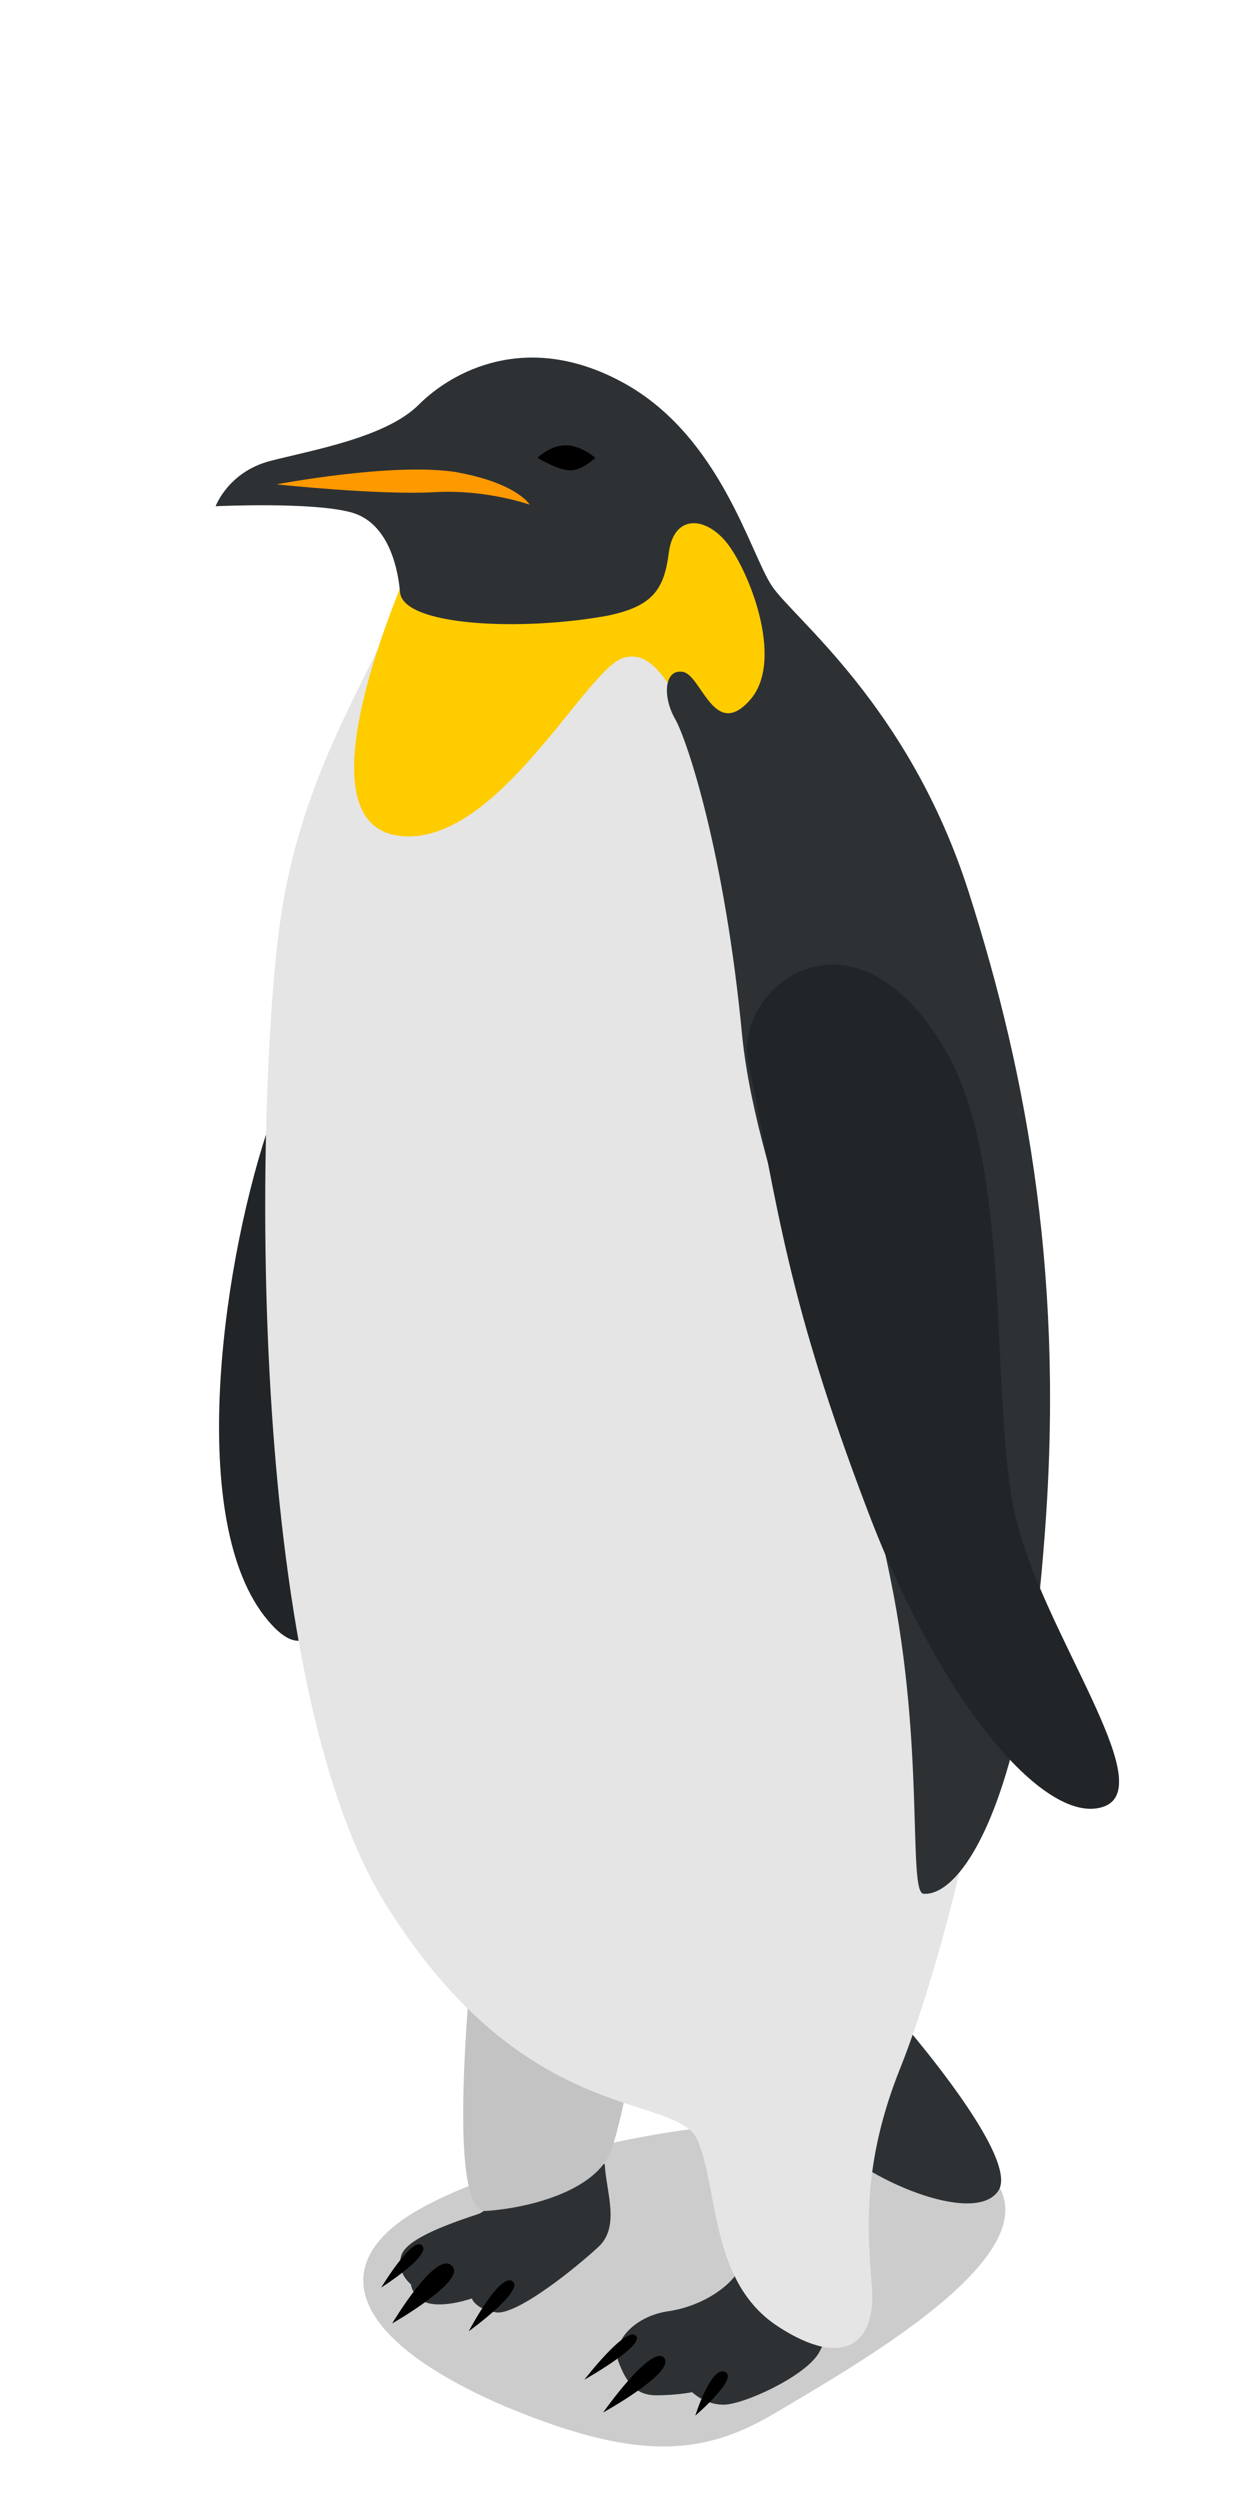<svg xmlns:xlink="http://www.w3.org/1999/xlink"  enable-background="new 0 0 80 160" height="160" viewBox="0 0 80 160" width="80" xmlns="http://www.w3.org/2000/svg"><path d="m49.5 154.5c6.4-3.8 20.5-11.8 12.4-16.4-8.9-5.1-27.8-.7-34.9 3.2-6.2 3.4-4.9 8.3 5.3 12.7 8.4 3.5 12.6 3.2 17.2.5z" opacity=".2"/><path d="m38.7 138.5c.1 1.8 1 4-.4 5.3s-5.1 4.3-6.5 4.2c-1.4-.2-1.6-.9-1.6-.9s-1.7.6-2.8.3c-1-.3-1.1-1.2-1.1-1.2s-1-.8-.6-1.9 3.4-2.1 4.9-2.6 1.5-4.1 1.5-4.1z" fill="#2d3134"/><path d="m30 149.2s2-3.8 2.8-3.2-2.8 3.2-2.8 3.2z"/><path d="m25.1 148.7s2.8-4.7 3.8-3.7c1.1.9-3.8 3.7-3.8 3.7z"/><path d="m24.4 146.4s2-3.3 2.6-2.7c.7.6-2.6 2.7-2.6 2.7z"/><path d="m30 127.6c-.3 4-1 14 1.1 13.9 2.9-.2 6.8-1.3 7.9-3.6.7-1.5 1.8-7.8 1.8-7.8z" fill="#e5e5e5"/><path d="m30 127.6c-.3 4-1 14 1.1 13.9 2.9-.2 6.8-1.3 7.9-3.6.7-1.5 1.8-7.8 1.8-7.8z" opacity=".15"/><path d="m52.8 136.7c2.5 2.8 9.6 5.8 11.1 3.5s-7.3-12.1-7.3-12.1z" fill="#2d3134"/><path d="m47.5 144.6c-.1 1.3-2.2 2.9-4.6 3.3-2.4.3-3.8 2.1-3.3 3.3.5 1.3 1.1 2.1 2.4 2.1s2.3-.2 2.3-.2.8.8 2 .8c1.3 0 5.2-1.8 6.1-3.3s.9-4.7.9-4.7z" fill="#2d3134"/><path d="m44.5 154.6s1-3.2 1.9-2.8-1.9 2.8-1.9 2.8z"/><path d="m38.6 154.4s3.1-4.4 3.9-3.5-3.9 3.5-3.9 3.5z"/><path d="m37.4 152.3s2.7-3.5 3.3-2.8c.6.6-3.3 2.8-3.3 2.8z"/><path d="m17.4 71.5c-3.1 8.8-5.5 25.4-.5 31.9s4.9-8.8 4.9-8.8z" fill="#2d3134"/><path d="m17.4 71.5c-3.1 8.8-5.5 25.4-.5 31.9s4.9-8.8 4.9-8.8z" opacity=".25"/><path d="m25.7 37.4c-.8 4.5-6.3 10.8-7.8 21.8s-2.3 48.1 6.8 62.7 18.8 11.9 20 15.2c1.3 3.3.8 9 5.1 11.8s6.3 1 6-2.6-.6-7.9 1.8-13.9 5.5-17.9 5.8-24.9-10.6-59.7-15-69.5-22.7-.6-22.7-.6z" fill="#e5e5e5"/><path d="m25.7 37.4c-.9 2.3-6.3 15.4-.1 16.1s11.9-10.7 14.3-11.4 3.3 3.3 5.2 4.5 5.4-3.1 4-7.5-3.9-9.5-7.3-6.4-16.1 4.7-16.1 4.7z" fill="#fc0"/><path d="m25.6 37.9c-.1-1.2-.6-4.4-3.1-5.1s-8.7-.4-8.7-.4.8-2.2 3.5-2.9 7.4-1.5 9.5-3.6 6.9-4.8 13.1-1.4 8.1 10.9 9.5 13 8.8 7.7 12.6 19.6 6.2 25.1 4.8 41.9c-1.3 16.8-5.4 22.4-7.7 22.2-1-.1.1-9.4-2.1-20.1-2.6-13.1-8.5-25-9.5-34.8-1.1-11.6-3.5-18.9-4.3-20.3s-.7-3.2.5-3 2 4.4 4.3 1.8-.2-8.6-1.6-10.2-3.3-1.6-3.6.8c-.3 2.3-1 3.4-3.9 4-5.4 1-13.1.7-13.3-1.5z" fill="#2d3134"/><path d="m17.7 31s7.3-1.4 11.4-.8c4 .7 4.8 2.1 4.8 2.1s-2.8-1-6.1-.8c-3.5.2-10.1-.5-10.1-.5z" fill="#f90"/><path d="m34.4 29.3s.8-.8 1.8-.8 1.9.8 1.9.8-.8.8-1.6.8-2.1-.8-2.1-.8z"/><path d="m47.9 68c1.9 9.4 2.5 15.2 7.6 28.6 4.8 12.7 11.6 20.4 15.2 19 3.5-1.4-4-11.2-5.7-18.5s-.1-22.4-4.5-29.9c-5.9-10.1-13.6-4-12.6.8z" fill="#2d3134"/><path d="m47.9 68c1.9 9.4 2.5 15.2 7.6 28.6 4.8 12.7 11.6 20.4 15.2 19 3.5-1.4-4-11.2-5.7-18.5s-.1-22.4-4.5-29.9c-5.9-10.1-13.6-4-12.6.8z" opacity=".25"/></svg>